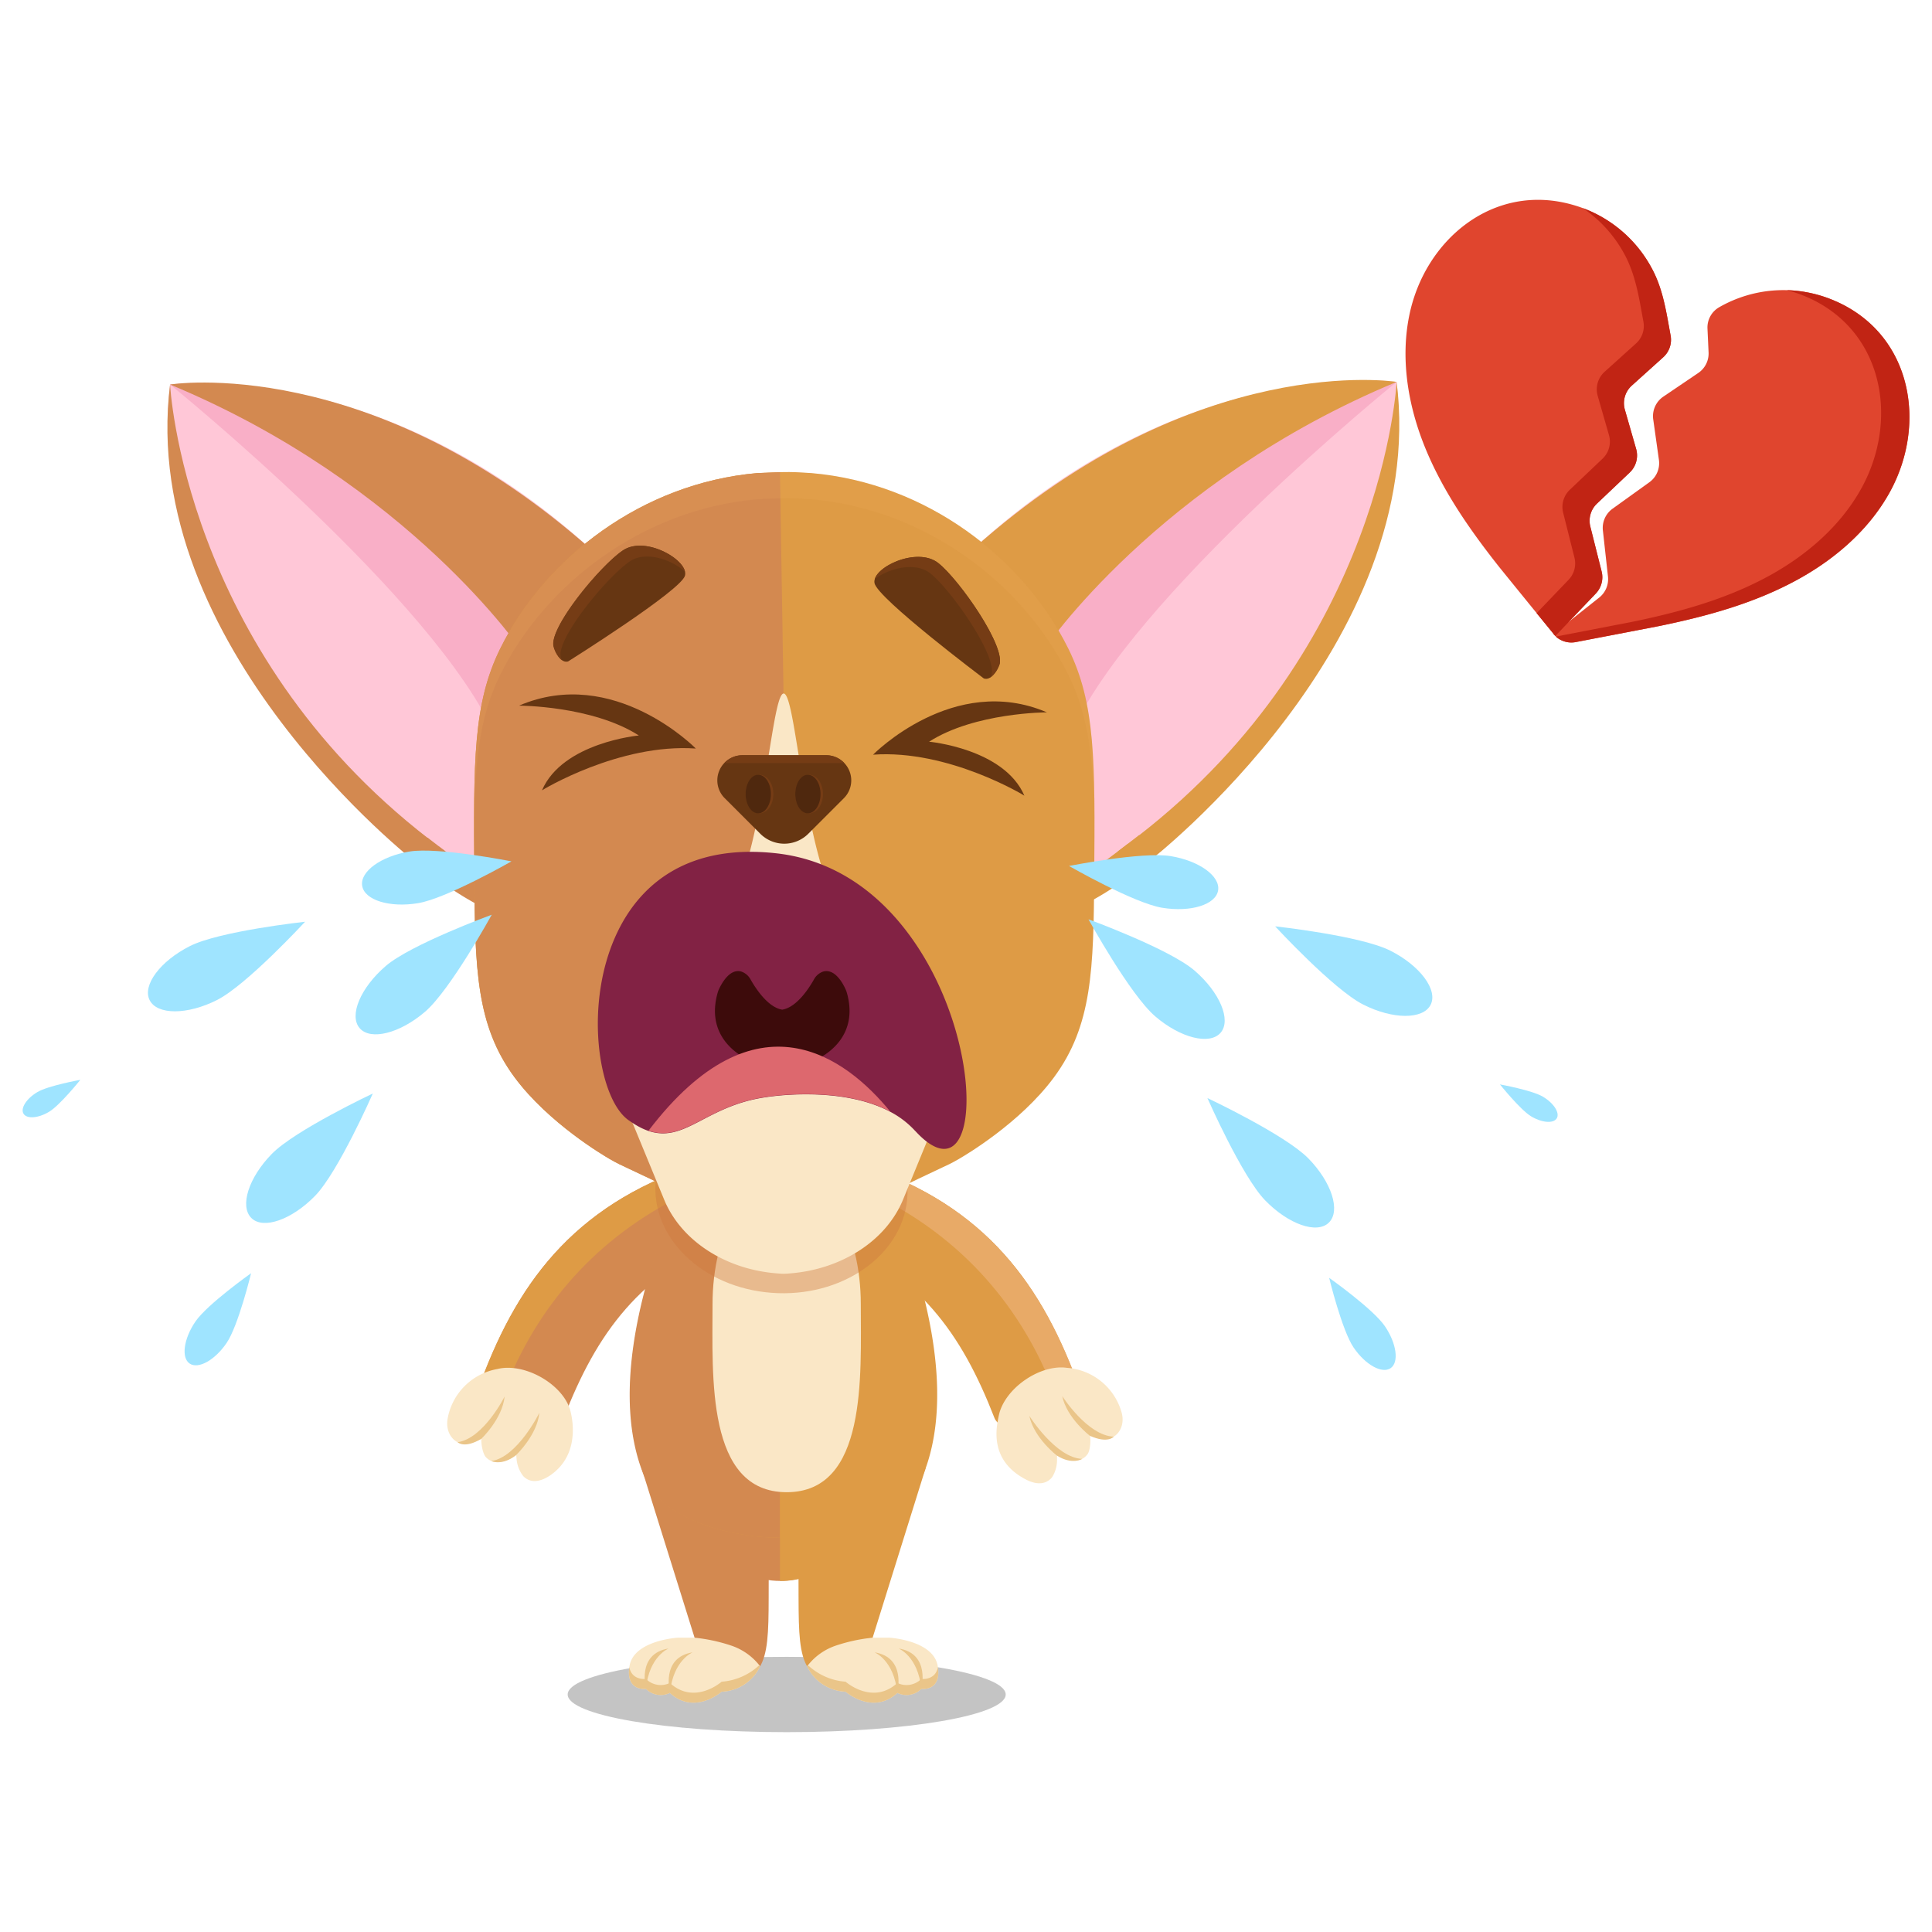 <svg id="Layer_1" height="512" viewBox="0 0 512 512" width="512" xmlns="http://www.w3.org/2000/svg" data-name="Layer 1"><path d="m130.32 237.45-14.61-25.53 7.31-22.81 8.35 6.1z" fill="#ffc7d7"/><path d="m103.79 219.07 18.36-21.65 4.59 36.13z" fill="#ffc7d7"/><path d="m116.36 224.37s10.54 7.95 11.73 8.77v7.41a85.65 85.65 0 0 1 -15.26-10.05z" fill="#d38950"/><path d="m110.45 219.78 8.48 6.52-3.13 6.57-6.48-5.02z" fill="#d38950"/><path d="m45.07 101.9s55.8-7.63 112.21 44.26-42.95 73.09-46.7 77.21c0 0-73.49-55.9-65.51-121.47z" fill="#ffc7d7"/><path d="m45.07 101.9s70.42 56.95 86.29 93.3l9.64-29.94s-51.09-55.64-95.93-63.36" fill="#f9afc7"/><path d="m45.07 101.9s53-8.61 112.21 44.26l-18.63 26.84s-30.09-44.73-93.58-71.1z" fill="#d38950"/><path d="m45.07 101.9s3.42 70.1 68.63 120.45l-3.41 6.27s-73.89-57.34-65.22-126.72z" fill="#d38950"/><path d="m284.87 236.76 14.62-25.53-7.31-22.81-8.35 6.09z" fill="#ffc7d7"/><path d="m311.4 218.38-18.35-21.66-4.59 36.14z" fill="#ffc7d7"/><path d="m298.83 223.68s-10.53 7.94-11.73 8.77v7.4a85.93 85.93 0 0 0 15.26-10l-3.53-6.13" fill="#de9b45"/><path d="m304.75 219.09-8.48 6.52 3.13 6.57 6.47-5.02z" fill="#de9b45"/><path d="m370.12 101.21s-55.79-7.63-112.2 44.26 42.94 73.08 46.7 77.2c0 0 73.48-55.89 65.5-121.46z" fill="#ffc7d7"/><path d="m370.12 101.21s-70.42 57-86.29 93.3l-9.63-29.94s51.09-55.64 95.92-63.36" fill="#f9afc7"/><path d="m370.12 101.21s-53-8.61-112.2 44.26l18.63 26.84s30.09-44.73 93.57-71.1z" fill="#de9b45"/><path d="m370.12 101.21s-3.42 70.08-68.62 120.45l3.4 6.27s73.89-57.34 65.22-126.72z" fill="#de9b45"/><circle cx="206.7" cy="398.29" fill="#d38950" r="20.67"/><path d="m206.7 377.62a20.67 20.67 0 1 1 0 41.33" fill="#de9b45"/><ellipse cx="208.48" cy="449.06" fill="#7a7a7a" opacity=".44" rx="58.04" ry="9.98"/><path d="m203.72 412.15q0 1.85 0 3.54c-.11 22.75 1 28.15-11.82 32.26-11.67 3.73-12.53-3.12-12.53-3.12s-1.81 1-3.75-1.19c-5-5.5 8.73-8.74 8.73-8.74l-14.35-45.9s34-2.68 33.72 23.15z" fill="#d38950"/><path d="m127.57 366.05c-1.12 3.08 2.81 9.47 8.05 11.63l.4.15c5.23 2.82 12.2 1 13.37-2.06 8.77-22.54 20-38.26 45.21-48.75-2.7-6.35-5.15-12.67-7.64-19.08-33.13 10.06-49.3 30.42-59.39 58.11z" fill="#d38950"/><path d="m175.23 319.79c4.23-2.42 9.77-3.2 14.45-5.1-.07.1-.09-.1-.11-.14-.74-1.7-1.93-4.79-2.43-6.1-.34-.92 0 0-.12-.37s0 .12-.06-.15c-33.16 10-49.2 30.59-59.46 58-.82 2.2 1.28 6.66 3.92 9.08 7.1-22.65 21.4-42.4 43.81-55.22z" fill="#de9b45"/><path d="m285.32 366.05c1.12 3.08-2.8 9.47-8 11.63l-.4.15c-5.24 2.82-12.2 1-13.38-2.06-8.77-22.54-20-38.26-45.2-48.75 2.69-6.35 5.15-12.67 7.64-19.08 33.09 10.06 49.25 30.42 59.34 58.11z" fill="#de9b45"/><path d="m237.67 319.79c-4.24-2.42-9.77-3.2-14.46-5.1.07.1.1-.1.12-.14.74-1.7 1.92-4.79 2.42-6.1.35-.92 0 0 .13-.37s0 .12.05-.15c33.17 10 49.2 30.59 59.47 58 .82 2.2-1.28 6.66-3.92 9.08-7.1-22.65-21.41-42.4-43.81-55.22z" fill="#e8aa67"/><path d="m271.83 392.06c3.09 1.62 5.5 1.25 7-.6a8.58 8.58 0 0 0 1.29-4.79v-1a8.5 8.5 0 0 0 1.69.81c2.76 1 5 .79 6.4-1.11.64-.88.9-3.3.67-4.92a10.77 10.77 0 0 0 5.42.66c2.25-.72 4-3.6 2.82-7.19a16.26 16.26 0 0 0 -14.38-11.43c-3.2-.47-7.34.62-11.1 3.22s-6.23 6.09-6.91 9.26-2.73 11.96 7.1 17.09z" fill="#fae7c6"/><path d="m288.83 380.5s-6.12-4.66-7.33-10.53c0 0 6.67 10.5 13.66 10.76 0 0-1.53 1.92-6.33-.23z" fill="#eac589"/><path d="m280.12 385.76s-6.12-4.67-7.33-10.53c0 0 7 11.13 14 11.39 0 0-2.65 1.67-6.67-.86z" fill="#eac589"/><path d="m151 373.35c-1-3.08-3.83-6.29-7.83-8.49s-8.24-2.86-11.38-2.05a16.27 16.27 0 0 0 -13.11 12.86c-.77 3.69 1.24 6.38 3.55 6.86a10.77 10.77 0 0 0 5.33-1.22c-.06 1.63.44 4 1.18 4.82 1.59 1.75 3.83 1.69 6.48.44a8.48 8.48 0 0 0 1.59-1l.08 1a8.6 8.6 0 0 0 1.79 4.63c1.64 1.69 4.07 1.8 7-.13 9.19-6.15 5.32-17.72 5.32-17.72z" fill="#fae7c6"/><path d="m127.54 381.31s5.6-5.27 6.19-11.23c0 0-5.54 11.13-12.46 12.12 0 0 1.73 1.8 6.27-.89z" fill="#eac589"/><path d="m136.75 385.63s5.6-5.27 6.19-11.23c0 0-5.82 11.8-12.74 12.79 0 0 2.8 1.38 6.55-1.56z" fill="#eac589"/><path d="m243.89 392.6a14.85 14.85 0 0 1 -3 4.21c-5.95 6.12-17.78 10.07-30.07 10.65-1 .06-2.11.08-3.17.08s-2 0-3-.07c-12.21-.55-24-4.43-30-10.46a15.52 15.52 0 0 1 -3.16-4.41c-7.12-15.53-4.68-35.52 0-52.48a192.84 192.84 0 0 1 12.3-32.27 84.08 84.08 0 0 0 21.36 2.73c.86 0 1.72 0 2.57-.05a83 83 0 0 0 23.28-4c4.54 9.1 26.71 55.95 12.89 86.07z" fill="#de9b45"/><path d="m205 310.6a84.08 84.08 0 0 1 -21.36-2.73 192.84 192.84 0 0 0 -12.3 32.27c-4.67 17-7.11 36.95 0 52.48a15.32 15.32 0 0 0 3.16 4.41c6.05 6 17.81 9.9 30 10.46.73 0 1.46 0 2.18.05v-97c-.54.04-1.11.06-1.68.06z" fill="#d38950"/><path d="m228.12 345.6c0 19 1.75 49.85-19.64 49.85s-19.65-30.81-19.65-49.85 8.8-34.49 19.65-34.49 19.64 15.44 19.64 34.49z" fill="#fae7c6"/><path d="m201.44 441.58a11.73 11.73 0 0 1 -10.2 6.73s-7.15 6.33-13.72.33a5.53 5.53 0 0 1 -6.33-1.07s-5.51.74-4.36-6.08 12.84-7.49 12.84-7.49h4.33a44.57 44.57 0 0 1 9.79 2.1 16 16 0 0 1 7.65 5.48z" fill="#fae7c6"/><path d="m191.24 445.67s-7.15 6.33-13.72.33a5.53 5.53 0 0 1 -6.33-1.07s-3.72.5-4.41-3.11c-.91 6.46 4.41 5.75 4.41 5.75a5.53 5.53 0 0 0 6.33 1.07c6.57 6 13.72-.33 13.72-.33a11.73 11.73 0 0 0 10.2-6.73l-.36-.16a16.38 16.38 0 0 1 -9.84 4.25z" fill="#eac589"/><path d="m171.19 447.57s-2.54-9.35 6-10.7c.02 0-5.19 2.02-6 10.7z" fill="#eac589"/><path d="m177.56 448.59s-2.54-9.35 6-10.7c.03 0-5.16 2.01-6 10.7z" fill="#eac589"/><path d="m211.61 412.15q0 1.85 0 3.54c.12 22.75-1 28.15 11.82 32.26 11.67 3.73 12.54-3.12 12.54-3.12s1.81 1 3.75-1.19c4.95-5.5-8.74-8.74-8.74-8.74l14.34-45.9s-34.01-2.68-33.71 23.15z" fill="#de9b45"/><path d="m213.9 441.58a11.73 11.73 0 0 0 10.19 6.73s7.15 6.33 13.73.33a5.53 5.53 0 0 0 6.33-1.07s5.51.74 4.35-6.08-12.84-7.49-12.84-7.49h-4.35a44.57 44.57 0 0 0 -9.79 2.1 15.94 15.94 0 0 0 -7.62 5.48z" fill="#fae7c6"/><path d="m224.09 445.67s7.15 6.33 13.73.33a5.53 5.53 0 0 0 6.33-1.07s3.72.5 4.4-3.11c.92 6.46-4.4 5.75-4.4 5.75a5.53 5.53 0 0 1 -6.33 1.07c-6.58 6-13.73-.33-13.73-.33a11.73 11.73 0 0 1 -10.19-6.73l.36-.16a16.34 16.34 0 0 0 9.83 4.25z" fill="#eac589"/><path d="m244.15 447.57s2.54-9.35-6-10.7c-.02 0 5.16 2.02 6 10.7z" fill="#eac589"/><path d="m237.77 448.59s2.54-9.35-6-10.7c-.02 0 5.16 2.01 6 10.7z" fill="#eac589"/><ellipse cx="207.29" cy="315.35" fill="#ce783e" opacity=".41" rx="27.4" ry="33.44" transform="matrix(.034 -.999 .999 .034 -114.99 511.69)"/><path d="m283.06 171.78c-11.87-23.89-37.49-43.78-68.06-46.41-5.31-.32-5.48-.41-14.32 0-30.57 2.67-56.19 22.52-68.06 46.41-7.26 14.61-7.15 29.87-6.93 60.38.18 24.63.49 39.61 10.71 53.4 9 12.09 23.59 20.68 25.21 21.61 3.95 2.29 3.24 1.45 20.79 10.18 13.41 6.66 22.53 9.76 25.44 10.1 2.91-.34 12-3.44 25.43-10.1 17.55-8.73 16.84-7.89 20.79-10.18 1.62-.93 16.26-9.52 25.21-21.61 10.22-13.79 10.53-28.77 10.71-53.4.23-30.51.34-45.77-6.92-60.38z" fill="#de9b45"/><path d="m200.69 125.37c-30.57 2.67-56.19 22.52-68.06 46.4-7.26 14.62-7.15 29.88-6.93 60.39.18 24.63.49 39.61 10.71 53.4 9 12.09 23.59 20.68 25.21 21.61 3.95 2.29 3.24 1.45 20.79 10.18 12 6 20.54 9.06 24.29 9.89l1.15-130.49-1.15-71.62c-1.47.04-3.34.12-6.01.24z" fill="#d38950"/><path d="m200.69 132.3c8.84-.41 9-.31 14.32 0 30.56 2.67 56.18 22.52 68.05 46.41 5.8 11.67 6.9 23.76 7 43.7.09-24.17-.55-37.64-7-50.6-11.87-23.89-37.49-43.74-68.05-46.41-5.31-.31-5.48-.41-14.32 0-30.57 2.67-56.19 22.52-68.06 46.41-6.44 13-7.08 26.43-7 50.59.09-19.93 1.19-32 7-43.69 11.87-23.89 37.49-43.71 68.06-46.41z" fill="#f2ad61" opacity=".16"/><path d="m244.78 266.17c-6-7.72-19.81-21.33-20.46-22.14-11.26-14-13.15-59.91-16.61-60.24h-.06c-3.46.33-5.35 46.21-16.65 60.21-.65.81-14.46 14.42-20.46 22.14-6.79 9.7-7.86 19.37-4.9 26.6l10.36 25.16c4.52 11 16.43 18.62 30.19 19.58a13.55 13.55 0 0 0 2.94 0c13.75-1 25.67-8.58 30.19-19.58l10.33-25.13c2.99-7.23 1.92-16.9-4.87-26.6z" fill="#fae7c6"/><path d="m223.64 211.52-9.41 9.41a9 9 0 0 1 -12.77 0l-9.41-9.41a6.66 6.66 0 0 1 4.71-11.37h22.18a6.66 6.66 0 0 1 4.7 11.37z" fill="#663612"/><ellipse cx="201.27" cy="210.43" fill="#753c15" rx="3.68" ry="5.11"/><ellipse cx="214.43" cy="210.43" fill="#753c15" rx="3.68" ry="5.11"/><ellipse cx="214.1" cy="210.43" fill="#4f280e" rx="3.35" ry="5.11"/><ellipse cx="200.94" cy="210.43" fill="#4f280e" rx="3.35" ry="5.11"/><path d="m260.68 179.77s-28.2-21.22-28.93-25.25 11.23-9.8 16.9-5.3 18.18 22.5 16.14 27.11-4.11 3.44-4.11 3.44z" fill="#663612"/><path d="m262.39 179.58c.09-.17.18-.36.26-.55 2.05-4.62-10.47-22.62-16.14-27.11-4-3.17-11.07-1.26-14.68 1.55 1.16-3.89 11.64-8.37 16.83-4.25 5.66 4.49 18.18 22.5 16.13 27.11a6.74 6.74 0 0 1 -2.4 3.25z" fill="#753c15"/><path d="m150.58 175.27s29.89-18.76 30.95-22.72-10.36-10.71-16.39-6.71-20 20.89-18.36 25.66 3.8 3.77 3.8 3.77z" fill="#663612"/><path d="m148.89 174.94-.21-.57c-1.68-4.77 12.32-21.66 18.32-25.66 4.24-2.81 11.15-.32 14.51 2.79-.83-4-10.9-9.32-16.41-5.66-6 4-20 20.9-18.36 25.66a6.76 6.76 0 0 0 2.15 3.44z" fill="#753c15"/><path d="m218.94 200.15h-22.18a6.47 6.47 0 0 0 -4.82 2.08h31.82a6.49 6.49 0 0 0 -4.82-2.08z" fill="#753c15"/><path d="m244.91 302a25.2 25.2 0 0 1 -2.32-2.25c-.05 0-.08-.07-.13-.12a24.1 24.1 0 0 0 -6.54-5c-13.4-7.14-32.84-3.87-32.84-3.87-16 2.22-21.46 12.22-31.22 8.95a15.22 15.22 0 0 1 -2.06-.87 20.12 20.12 0 0 1 -2.25-1.32c-.34-.21-.69-.46-1.05-.71-8-5.72-11.93-31.1-2.82-49.9 6.42-13.29 19.36-23.28 42-20.78 16.11 1.78 28.06 11.24 36.28 23 18.74 26.72 18.04 65.52 2.95 52.87z" fill="#822244"/><path d="m224.43 263.1a6.34 6.34 0 0 0 -.3-.83c-.62-1.42-2.8-5.7-6-4.79a4.43 4.43 0 0 0 -2.48 2.18c-1.24 2.2-4.47 7.23-8.28 7.9h-.07-.07c-3.81-.67-7-5.7-8.27-7.9a4.42 4.42 0 0 0 -2.49-2.18c-3.17-.91-5.34 3.38-6 4.79a8.15 8.15 0 0 0 -.29.83c-3.12 11.07 4.86 16.17 8.09 17.74a3.71 3.71 0 0 0 2.47.28l6.53-1.56 6.53 1.56a3.71 3.71 0 0 0 2.47-.28c3.3-1.57 11.27-6.67 8.16-17.74z" fill="#3d0b0b"/><path d="m235.92 294.57c-13.4-7.14-32.84-3.87-32.84-3.87-16 2.22-21.46 12.22-31.22 8.95 28.63-37.57 52.41-19.32 64.06-5.08z" fill="#dd686e"/><path d="m184.4 198.37s-21.72-22.17-46.85-11.37c0 0 19.4 0 31.75 7.91 0 0-20.2 1.84-25.67 14.54 0-.04 20.47-12.51 40.77-11.08z" fill="#663612"/><path d="m231.37 200s21.37-21.81 46.07-11.22c0 0-19.07 0-31.22 7.78 0 0 19.87 1.8 25.25 14.3 0-.03-20.13-12.3-40.1-10.86z" fill="#663612"/><g fill="#9fe4ff"><path d="m110.79 239.35c-7.56 1.25-14.19-.81-14.81-4.59s5-7.86 12.56-9.1 27 2.61 27 2.61-17.19 9.84-24.75 11.08z"/><path d="m112.65 268.12c-6.7 5.75-14.46 7.7-17.34 4.35s.23-10.73 6.93-16.48 28.08-13.58 28.08-13.58-10.97 19.96-17.67 25.71z"/><path d="m83.5 316.91c-6.16 6.32-13.72 9-16.88 5.88s-.74-10.71 5.42-17 26.76-16 26.76-16-9.14 20.79-15.3 27.12z"/><path d="m57.54 265c-7.89 4-15.89 4-17.88.06s2.79-10.36 10.67-14.34 30.52-6.45 30.52-6.45-15.43 16.73-23.31 20.73z"/><path d="m13 294.64c-2.88 1.72-5.91 1.94-6.77.5s.78-4 3.66-5.72 11.4-3.25 11.4-3.25-5.41 6.75-8.29 8.47z"/><path d="m60.06 355.89c-3.11 4.58-7.49 7-9.78 5.48s-1.63-6.53 1.49-11.12 14.77-12.83 14.77-12.83-3.36 13.89-6.48 18.47z"/><path d="m308 240.57c7.56 1.24 14.19-.82 14.81-4.6s-5-7.85-12.57-9.09-26.94 2.61-26.94 2.61 17.14 9.84 24.7 11.08z"/><path d="m306.14 269.34c6.7 5.75 14.46 7.69 17.34 4.34s-.23-10.72-6.93-16.48-28.09-13.57-28.09-13.57 10.98 19.95 17.68 25.71z"/><path d="m335.29 318.12c6.16 6.33 13.71 9 16.88 5.88s.73-10.7-5.43-17-26.76-16-26.76-16 9.15 20.8 15.31 27.12z"/><path d="m361.25 266.21c7.88 4 15.89 4 17.88.07s-2.79-10.36-10.67-14.34-30.53-6.45-30.53-6.45 15.44 16.74 23.32 20.72z"/><path d="m405.79 295.86c2.88 1.71 5.91 1.94 6.77.5s-.78-4-3.66-5.72-11.4-3.26-11.4-3.26 5.41 6.76 8.29 8.48z"/><path d="m358.72 357.11c3.12 4.58 7.5 7 9.79 5.48s1.62-6.54-1.49-11.12-14.78-12.83-14.78-12.83 3.37 13.88 6.48 18.47z"/></g><path d="m486.61 79.89a34.15 34.15 0 0 0 -31.06 1.56 6.18 6.18 0 0 0 -3.05 5.65l.29 6.29a6.23 6.23 0 0 1 -2.73 5.45l-9.27 6.28a6.23 6.23 0 0 0 -2.67 6l1.51 10.75a6.24 6.24 0 0 1 -2.54 5.94l-9.74 7a6.26 6.26 0 0 0 -2.57 5.76l1.35 12.23a6.25 6.25 0 0 1 -2.33 5.57l-12.14 9.63a6.17 6.17 0 0 0 5.92 2.17l22.1-4.25c12.81-2.63 25.47-6.09 37-12.47 9.9-5.48 18.8-13.23 24.23-23.17 9.84-18.07 5.72-41.48-14.27-50.39zm0 0" fill="#e0452e"/><path d="m486.61 79.89a34.53 34.53 0 0 0 -13.11-3 35.11 35.11 0 0 1 5.63 1.95c20 8.91 24.11 32.32 14.26 50.39-5.43 9.94-14.33 17.69-24.22 23.18-11.5 6.37-24.16 9.84-37 12.46l-19.87 3.83a6.17 6.17 0 0 0 5.25 1.46l22.1-4.25c12.81-2.63 25.47-6.09 37-12.47 9.89-5.48 18.8-13.23 24.23-23.17 9.84-18.06 5.72-41.47-14.27-50.38z" fill="#c12414"/><path d="m397.36 150.33s9.72 12 14.27 17.54a6.64 6.64 0 0 0 .56.61l10.71-11.18a6.26 6.26 0 0 0 1.55-5.85l-3-11.92a6.28 6.28 0 0 1 1.75-6.06l8.69-8.25a6.23 6.23 0 0 0 1.71-6.23l-3-10.44a6.27 6.27 0 0 1 1.82-6.35l8.31-7.49a6.22 6.22 0 0 0 2-5.77c-1.17-6.28-2-12.48-5.16-18.14a34.29 34.29 0 0 0 -20.67-16.49c-21-6.08-39.34 9.14-43.43 29.3-2.26 11.09-.49 22.74 3.53 33.31 4.7 12.31 12.25 23.16 20.36 33.41zm0 0" fill="#e0452e"/><path d="m432.43 102.2 8.31-7.49a6.23 6.23 0 0 0 2-5.77c-1.17-6.28-2-12.48-5.16-18.14a34.27 34.27 0 0 0 -18.12-15.66 34.67 34.67 0 0 1 10.91 12c3.13 5.66 4 11.86 5.16 18.14a6.23 6.23 0 0 1 -2 5.77l-8.31 7.49a6.26 6.26 0 0 0 -1.82 6.34l3 10.45a6.24 6.24 0 0 1 -1.7 6.22l-8.7 8.26a6.28 6.28 0 0 0 -1.75 6.06l3 11.92a6.26 6.26 0 0 1 -1.55 5.85l-8.48 8.85 4.42 5.42a6.64 6.64 0 0 0 .56.61l10.7-11.22a6.26 6.26 0 0 0 1.55-5.85l-3-11.92a6.28 6.28 0 0 1 1.75-6.06l8.7-8.25a6.25 6.25 0 0 0 1.7-6.23l-3-10.45a6.26 6.26 0 0 1 1.83-6.34z" fill="#c12414"/></svg>